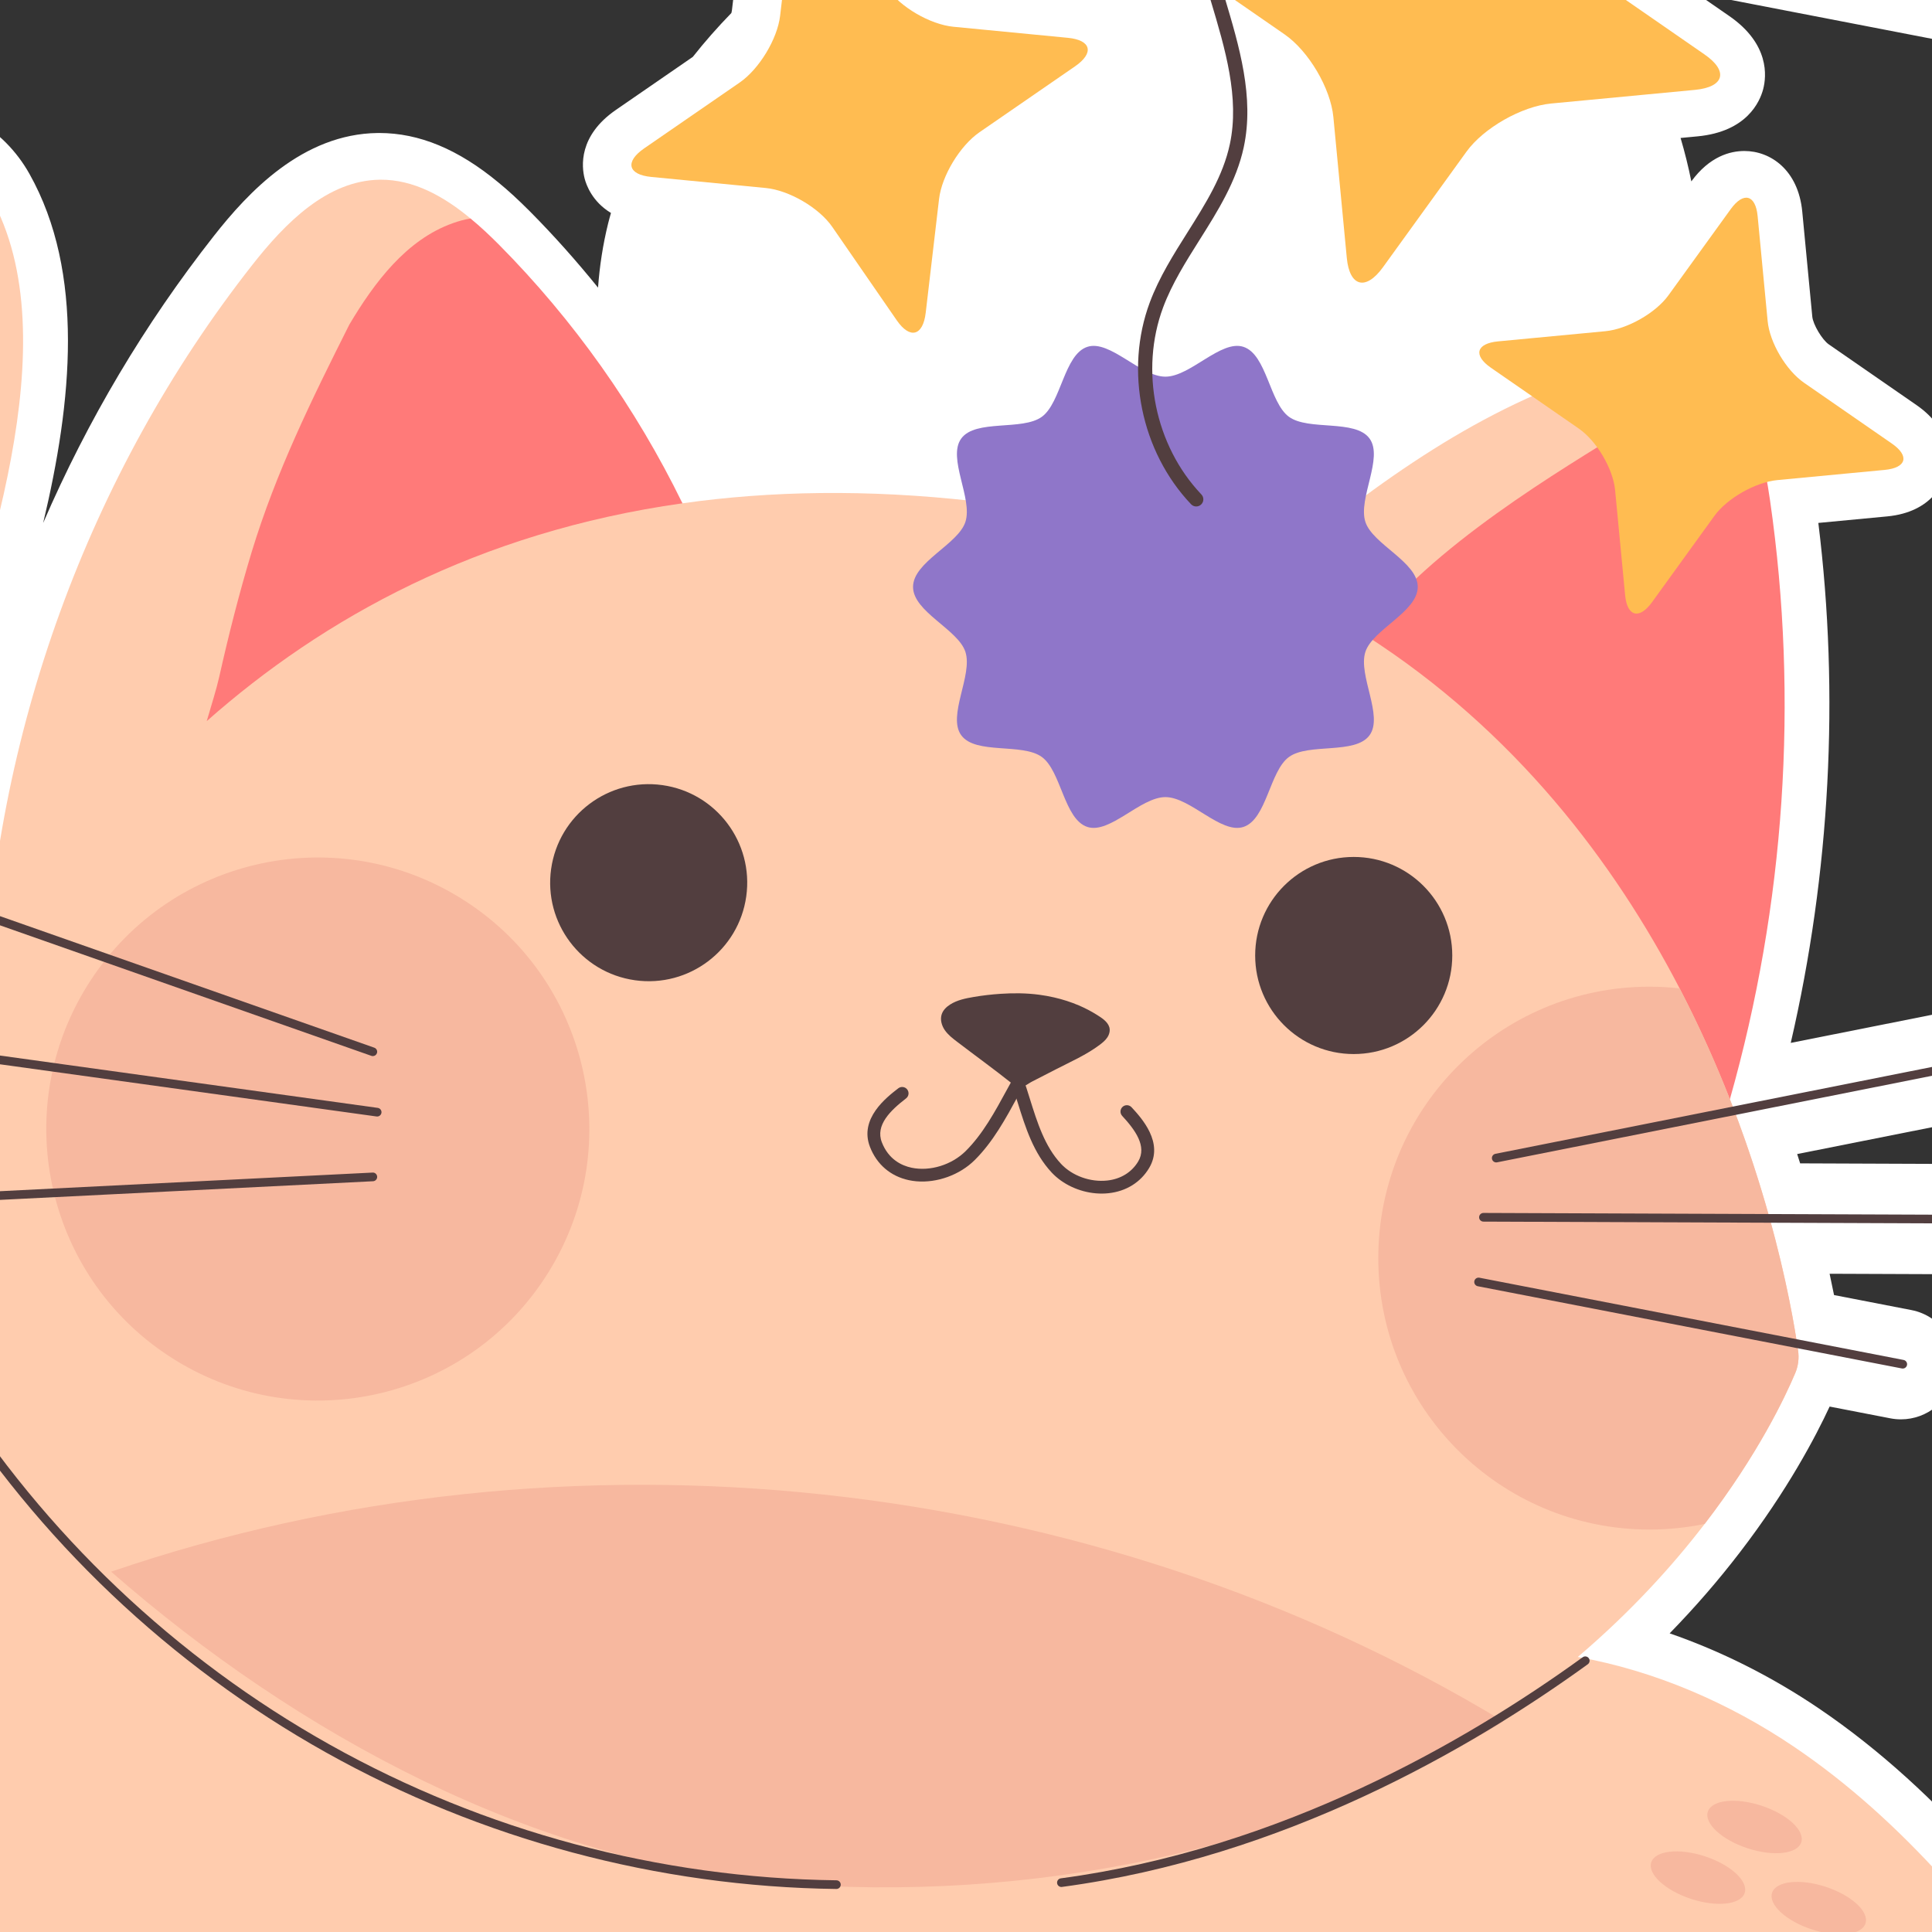 <?xml version="1.0" encoding="UTF-8"?>
<!-- Generator: Adobe Illustrator 25.2.1, SVG Export Plug-In . SVG Version: 6.00 Build 0)  -->
<svg xmlns="http://www.w3.org/2000/svg" xmlns:xlink="http://www.w3.org/1999/xlink" version="1.1" id="Capa_1" x="0px" y="0px" viewBox="100 50 300 300" style="enable-background:new 0 0 512 512;" xml:space="preserve" >
<rect x="100" y="50" width="300" height="300" fill="#333333" stroke="none"/>
<g id="cat">
	<path style="fill:#FFFFFF;" d="M497.059,450.7c-14.375-12.649-26.242-25.104-36.283-38.085   c-7.757-10.004-14.846-20.949-21.703-31.534c-4.097-6.326-8.335-12.867-12.721-19.226c-10.215-14.757-24.443-33.39-43.953-46.594   c-7.286-4.928-15.14-8.868-23.137-11.635c3.909-4.006,7.555-8.21,10.899-12.572c7.388-9.612,11.786-17.994,13.943-22.644   l9.437,1.829c0.533,0.104,1.083,0.156,1.636,0.156c4.089,0,7.624-2.914,8.405-6.934c0.897-4.633-2.142-9.134-6.776-10.034   l-12.017-2.33c-0.204-1.03-0.433-2.135-0.689-3.309l20.828,0.081c4.713,0,8.555-3.834,8.562-8.51   c0.015-2.291-0.865-4.449-2.477-6.076c-1.612-1.629-3.763-2.53-6.052-2.538l-25.435-0.099c-0.152-0.482-0.307-0.964-0.463-1.446   l27.329-5.437c2.248-0.445,4.187-1.739,5.459-3.645c1.272-1.905,1.724-4.192,1.276-6.422c-0.793-3.997-4.322-6.898-8.39-6.898   c-0.6,0-1.2,0.064-1.678,0.168l-24.993,4.974c6.112-26.377,7.586-53.999,4.284-80.74l10.691-1.014   c7.07-0.669,8.844-5.407,9.219-6.844c0.374-1.433,1.145-6.42-4.656-10.434l-13.632-9.435c-1.031-0.715-2.443-3.088-2.56-4.304   l-1.557-16.301c-0.62-6.509-4.959-9.422-8.985-9.422c-2.194,0-5.399,0.823-8.239,4.718c-0.457-2.27-1.015-4.519-1.671-6.741   l2.622-0.249c7.67-0.725,9.693-5.376,10.206-7.341c0.512-1.96,1.026-6.989-5.257-11.336l-5.118-3.543l51.803,10.016   c0.65,0.122,1.309,0.184,1.955,0.184c5.011,0,9.338-3.573,10.289-8.496c0.53-2.749-0.04-5.54-1.607-7.86   c-1.568-2.322-3.947-3.893-6.697-4.424L344.97,24.033l-1.302-13.636C342.938,2.723,338.047,0,334.079,0   c-2.38,0-5.894,0.934-9.107,5.383l-9.376,12.971L254.041,6.453c-0.648-0.124-1.311-0.187-1.97-0.187   c-5.016,0-9.348,3.57-10.304,8.495c-1.095,5.674,2.628,11.184,8.303,12.282l2.83,0.547c-0.375,0.12-0.75,0.239-1.125,0.361   c-5.026,1.632-10.065,3.829-14.966,6.496l-3.421-4.955c-3.036-4.399-6.629-5.056-8.5-5.056c-3.714,0-8.342,2.489-9.164,9.502   L213.654,51.6c-0.015,0.131-0.056,0.281-0.092,0.427c-2.118,2.176-4.121,4.449-5.986,6.808l-11.94,8.232   c-5.832,4.022-5.335,8.804-4.851,10.673c0.26,1,1.188,3.584,4.085,5.327c-0.15,0.538-0.304,1.076-0.438,1.617   c-0.811,3.282-1.325,6.62-1.569,9.978c-3.324-4.111-6.837-8.065-10.566-11.824c-1.857-1.86-3.375-3.252-4.883-4.486   c-6.252-5.181-12.314-7.7-18.532-7.7l-0.22,0.001c-11.667,0.133-20.115,9.188-25.455,15.986   c-10.747,13.675-19.633,28.658-26.506,44.571c4.478-18.752,6.5-38.862-2.14-54.232c-4.003-7.122-11.399-11.373-19.786-11.373   c-2.055,0-4.133,0.256-6.173,0.761c-7.089,1.752-12.802,5.999-16.986,9.502c-8.943,7.487-16.904,16.696-23.663,27.368   c-20.517,32.398-29.854,74.534-26.29,118.645c1.715,21.228,6.47,42.013,14.136,61.776c1.141,2.943,8.701,17.717,15.66,30.44   c-7.895,14.72-13.294,30.233-16.064,46.168c-4.64,26.69-2.011,54.39,7.589,80.453c-11.471,9.792-20.147,21.966-25.272,35.518   c-1.627,2.698-2.623,5.61-2.963,8.67c-0.637,5.748,1.098,11.298,5.017,16.05c5.064,6.139,13.167,10.215,21.685,10.903   c1.185,0.094,2.395,0.142,3.592,0.142c11.241,0,21.329-4.022,31.083-7.912l0.165-0.066c8.614-3.436,16.75-6.681,24.817-6.681   c0.238,0,0.477,0.003,0.716,0.009c6.232,0.152,12.91,2.449,19.437,4.695c3.461,1.19,7.039,2.42,10.75,3.424   c3.471,0.935,8.865,2.051,14.858,2.051c10.405,0,19.037-3.423,24.98-9.918c1.872-2.06,2.549-4.8,2.069-7.354   c0.648-0.001,1.293-0.009,1.911-0.031c2.392-0.072,4.258-0.795,5.656-1.849h39.844c1.031,0.441,2.15,0.679,3.295,0.679   c0.784,0,1.554-0.106,2.31-0.318c0.15,0.037,0.302,0.07,0.455,0.099c0.449,0.086,0.904,0.129,1.361,0.129h25.441   c0.25,0.039,0.518,0.069,0.805,0.084v-0.001c0.159,0.009,0.327,0.014,0.465,0.014c0.434,0,0.866-0.032,1.291-0.097h67.06   c2.503,0,4.807-0.199,6.958-0.604c0.847,0.276,1.742,0.421,2.652,0.421c2.088,0,4.1-0.761,5.676-2.151   c1.139-1.008,2.313-2.135,3.576-3.43c2.554-1.972,4.78-4.432,6.737-7.453l33.74,0.001c8.213,0,18.425,0,28.289-1.762   c0.044-0.007,0.087-0.013,0.131-0.019c2.106,0.801,4.392,1.622,7.057,2.531c20.351,6.867,41.568,10.349,63.059,10.349   c3.95,0,7.945-0.122,11.877-0.362c0.133-0.005,0.615-0.031,0.72-0.04c2.505-0.196,4.738-0.545,6.76-1.051   c5.829-1.4,10.212-3.947,12.968-7.493c1.039-1.298,1.856-2.766,2.432-4.364c0.411-1.079,0.689-2.231,0.824-3.396   C508.403,460.701,500.745,453.949,497.059,450.7z"/>
	<g>
		<g>
			<g>
				<g>
					<path style="fill:#FFCCAE;" d="M492.552,456.143c-13.523-11.897-26.198-24.831-37.223-39.084       c-12.604-16.256-22.97-34.137-34.655-51.076c-11.709-16.915-24.996-33.171-42.053-44.715       c-10.09-6.825-21.672-11.847-33.626-13.971c8.231-7.003,14.714-14.154,19.703-20.661c8.293-10.79,12.534-19.79,14.065-23.418       c0.471-1.107,0.612-2.309,0.448-3.487c-0.727-5.069-3.308-20.452-10.596-39.045l0.56-109.047       c-1.013-1.272-2.238-2.379-3.675-3.251c-5.866-3.581-13.452-2.167-19.954,0.094c-18.629,6.486-34.536,18.606-49.715,31.347       c-12.859-5.856-27.663-10.11-44.71-12.029c-16.544-1.863-31.542-1.568-45.15,0.351l-32.902-44.218       c-4.123-3.416-8.811-6.078-14.041-6.031c-8.222,0.094-14.748,6.738-19.837,13.217c-25.531,32.487-40.255,73.258-41.703,114.54       c-7.845,14.119-11.866,25.753-13.236,30.136c-0.377,1.225-0.4,2.544-0.071,3.793c1.078,3.964,4.051,13.689,10.082,25.713       c-9.735,6.806-18.624,14.802-26.455,23.739c-7.392-42.029,11.17-87.471,22.757-127.128c6.567-22.476,20.511-59.05,7.959-81.381       c-3.643-6.482-10.881-8.862-17.898-7.127c-5.288,1.307-9.894,4.526-14.071,8.023c-8.725,7.305-16.112,16.088-22.191,25.689       c-21.047,33.235-28.322,75.399-25.189,114.182c1.65,20.43,6.256,40.627,13.669,59.738c1,2.578,9.489,19.214,17.158,33.022       c-8.366,14.698-14.281,30.781-17.178,47.449c-7.232,41.605,4.406,86.108,31.074,118.855c0.612-0.212,2.356,0.942,2.968,0.754       h150.99c1.013,0,0.189,0.4,1.178,0.589h95.061c3.228,0,5.984-0.401,8.363-1.178c2.215-0.683,4.099-1.649,5.748-2.851h0.023       c3.11-2.309,5.324-5.395,7.115-8.905c0-0.024,0.024-0.024,0.024-0.047c0.047-0.071,0.07-0.165,0.118-0.236h35.739       c9.801,0,19.695,0.071,29.355-1.673c0.683-0.094,1.343-0.212,2.003-0.353c2.851,1.131,5.748,2.167,8.646,3.157       c23.182,7.822,47.872,11.12,72.303,9.612c0.165,0,0.306-0.024,0.471-0.024c1.814-0.141,3.746-0.401,5.631-0.872       c3.628-0.872,7.021-2.427,9-4.971c0.565-0.707,0.989-1.484,1.296-2.356c0.212-0.542,0.353-1.131,0.424-1.743       C500.986,463.989,496.534,459.654,492.552,456.143z"/>
					<path style="fill:#FF7A79;" d="M177.45,87.963c-1.39-1.39-2.827-2.756-4.382-4.029c-0.942,0.141-1.861,0.4-2.78,0.73       c-7.185,2.568-12.133,9.164-16.044,15.737c-5.843,11.638-11.355,22.805-15.172,35.339c-1.932,6.385-3.581,12.887-5.042,19.413       c-0.393,1.76-1.161,4.199-1.928,6.822c18.04-15.961,42.134-29.347,73.867-33.823C198.734,113.321,189.067,99.675,177.45,87.963       z"/>
					<path style="fill:#FF7A79;" d="M360.81,203.473c3.068,5.899,5.641,11.696,7.804,17.214c8.544-30.118,10.703-62.011,6.237-92.98       c-0.801-5.654-2.167-11.779-5.678-16.067c-5.442-1.249-11.261,1.673-16.138,4.712c-10.513,6.548-30.851,18.401-41.084,32.237       C335.296,163.514,350.707,184.018,360.81,203.473z"/>
				</g>
				<g>
					<path style="fill:#F7B89F;" d="M117.256,294.051c70.812-24.216,152.157-15.466,216.199,23.255       c-32.627,20.149-74.077,28.265-112.294,25.098C182.945,339.238,146.122,319.296,117.256,294.051z"/>
				</g>
				<g>
					<g>
						
							<ellipse transform="matrix(0.139 -0.99 0.99 0.139 -12.244 359.802)" style="fill:#523E3F;" cx="200.731" cy="186.94" rx="15.303" ry="15.303"/>
					</g>
					<g>
						<circle style="fill:#523E3F;" cx="310.205" cy="198.369" r="15.303"/>
					</g>
					<g>
						<g>
							<path style="fill:#523E3F;" d="M263.688,204.881c-0.768-0.176-1.546-0.316-2.326-0.419c-1.992-0.263-3.986-0.277-5.988-0.143         c-1.398,0.093-2.772,0.251-4.152,0.485c-1.281,0.218-2.598,0.476-3.708,1.19c-0.552,0.355-1.051,0.838-1.271,1.455         c-0.298,0.834-0.035,1.786,0.468,2.515c0.503,0.729,1.221,1.279,1.926,1.815c2.808,2.145,5.681,4.221,8.447,6.421         c0.428,0.325,0.795,0.828,1.402,0.673c0.442-0.113,0.844-0.362,1.223-0.606c0.417-0.27,0.873-0.488,1.32-0.717         c0.976-0.498,1.951-0.999,2.924-1.502c2.323-1.199,4.742-2.247,6.843-3.832c0.437-0.33,0.866-0.688,1.163-1.147         c0.298-0.459,0.451-1.039,0.296-1.564c-0.259-0.879-1.208-1.467-1.934-1.924c-0.891-0.56-1.829-1.046-2.797-1.46         C266.287,205.594,265,205.182,263.688,204.881z"/>
						</g>
						<g>
							<path style="fill:#523E3F;" d="M242.32,233.432c-0.401-0.034-0.796-0.092-1.185-0.175c-2.838-0.601-4.987-2.438-6.047-5.17         c-1.704-4.392,2.571-7.688,4.396-9.096c0.436-0.334,1.057-0.252,1.388,0.178c0.334,0.434,0.254,1.055-0.178,1.388         c-2.439,1.88-4.792,4.16-3.762,6.814c1.039,2.676,3.082,3.626,4.614,3.951c2.873,0.604,6.244-0.435,8.414-2.596         c2.645-2.628,4.535-6.102,6.363-9.462c0.374-0.69,0.747-1.376,1.124-2.05c0.268-0.476,0.873-0.648,1.347-0.381         c0.476,0.267,0.648,0.869,0.381,1.347c-0.372,0.667-0.743,1.345-1.114,2.027c-1.895,3.487-3.855,7.09-6.705,9.924         C249.024,232.451,245.518,233.702,242.32,233.432z"/>
						</g>
						<g>
							<path style="fill:#523E3F;" d="M270.182,235.301c-2.593-0.216-5.148-1.387-6.862-3.215         c-2.849-3.041-4.091-7.025-5.292-10.878c-0.342-1.089-0.678-2.17-1.049-3.213c-0.184-0.516,0.087-1.08,0.601-1.264         c0.512-0.188,1.081,0.085,1.264,0.601c0.379,1.067,0.724,2.171,1.072,3.286c1.137,3.641,2.309,7.405,4.848,10.112         c1.731,1.85,4.535,2.865,7.153,2.583c2.102-0.225,3.813-1.278,4.82-2.96c1.401-2.348-0.469-4.896-2.486-7.079         c-0.37-0.401-0.345-1.026,0.057-1.398c0.401-0.368,1.026-0.345,1.399,0.057c1.519,1.645,5.08,5.501,2.729,9.435         c-1.332,2.23-3.573,3.621-6.305,3.914C271.486,235.352,270.834,235.356,270.182,235.301z"/>
						</g>
					</g>
					<g>
						
							<ellipse transform="matrix(0.526 -0.851 0.851 0.526 -120.881 233.8)" style="fill:#F7B89F;" cx="149.232" cy="225.306" rx="42.14" ry="42.14"/>
					</g>
					<g>
						<path style="fill:#F7B89F;" d="M378.762,263.218c-1.531,3.628-5.772,12.628-14.065,23.418        c-2.756,0.565-5.631,0.872-8.552,0.872c-23.276,0-42.124-18.871-42.124-42.147s18.847-42.147,42.124-42.147        c1.578,0,3.133,0.094,4.665,0.259c13.405,25.774,17.457,49.686,18.4,56.259C379.375,260.91,379.233,262.111,378.762,263.218z"/>
					</g>
					<g>
						<g>
							<path style="fill:#523E3F;" d="M157.894,213.99c-0.074,0-0.15-0.012-0.223-0.038l-69.913-24.57         c-0.35-0.123-0.536-0.507-0.412-0.858c0.123-0.351,0.513-0.533,0.858-0.412l69.913,24.57c0.35,0.123,0.536,0.507,0.412,0.858         C158.432,213.816,158.171,213.99,157.894,213.99z"/>
						</g>
						<g>
							<path style="fill:#523E3F;" d="M158.566,223.371c-0.031,0-0.063-0.002-0.093-0.006L84.316,213.09         c-0.368-0.051-0.625-0.391-0.575-0.759c0.052-0.367,0.398-0.622,0.759-0.574l74.157,10.275         c0.368,0.051,0.625,0.391,0.575,0.759C159.184,223.127,158.896,223.371,158.566,223.371z"/>
						</g>
						<g>
							<path style="fill:#523E3F;" d="M90.885,236.773c-0.356,0-0.654-0.28-0.673-0.64c-0.018-0.371,0.268-0.687,0.64-0.706         l67.009-3.35c0.352-0.035,0.687,0.268,0.706,0.639c0.018,0.371-0.268,0.687-0.64,0.706l-67.009,3.35         C90.908,236.772,90.896,236.773,90.885,236.773z"/>
						</g>
					</g>
					<g>
						<g>
							<path style="fill:#523E3F;" d="M332.333,230.499c-0.314,0-0.595-0.222-0.658-0.542c-0.073-0.365,0.164-0.719,0.529-0.792         l72.681-14.462c0.358-0.07,0.718,0.165,0.791,0.529c0.073,0.365-0.164,0.719-0.529,0.792l-72.681,14.462         C332.422,230.495,332.377,230.499,332.333,230.499z"/>
						</g>
						<g>
							<path style="fill:#523E3F;" d="M405.213,239.981c-0.001,0-0.001,0-0.002,0l-74.865-0.289         c-0.372-0.002-0.673-0.304-0.67-0.676c0.001-0.371,0.302-0.671,0.673-0.671c0.001,0,0.001,0,0.002,0l74.865,0.289         c0.372,0.002,0.673,0.304,0.67,0.676C405.885,239.681,405.584,239.981,405.213,239.981z"/>
						</g>
						<g>
							<path style="fill:#523E3F;" d="M395.461,262.507c-0.042,0-0.086-0.004-0.13-0.012l-65.866-12.77         c-0.365-0.071-0.603-0.424-0.532-0.789c0.071-0.365,0.422-0.603,0.789-0.533l65.866,12.77         c0.365,0.071,0.603,0.424,0.532,0.789C396.058,262.283,395.776,262.507,395.461,262.507z"/>
						</g>
					</g>
				</g>
				<g>
					<path style="fill:#523E3F;" d="M229.875,343.319c-0.002,0-0.006,0-0.008,0c-27.694-0.343-55.105-7.677-79.271-21.212       c-24.164-13.535-44.74-33.075-59.501-56.51c-0.198-0.314-0.104-0.73,0.211-0.928c0.316-0.199,0.731-0.103,0.929,0.211       c14.641,23.245,35.05,42.628,59.019,56.054c23.97,13.425,51.16,20.7,78.63,21.039c0.372,0.005,0.669,0.31,0.664,0.682       C230.543,343.023,230.243,343.319,229.875,343.319z"/>
				</g>
				<g>
					<path style="fill:#523E3F;" d="M264.814,343.008c-0.332,0-0.621-0.245-0.666-0.584c-0.049-0.369,0.209-0.707,0.577-0.757       c34.123-4.584,62.904-21.2,81.039-34.333c0.302-0.217,0.721-0.151,0.941,0.15c0.218,0.301,0.151,0.722-0.15,0.94       c-18.261,13.223-47.25,29.955-81.651,34.577C264.874,343.006,264.844,343.008,264.814,343.008z"/>
				</g>
			</g>
			<g>
				<g>
					<path style="fill:#FFE4CF;" d="M294.821,429.427c-13.381,2.097-27.305,8.67-36.469,18.659       c-8.481,9.235-13.923,21.18-15.431,33.619h-23.889c-0.989-0.189-0.165-0.589-1.178-0.589h-4.005       c-4.406-12.227-12.557-23.465-23.559-29.967c-13.169-7.774-30.061-11.685-44.786-7.539c-4.17-23.418,6.055-48.343,24.219-63.68       c18.188-15.337,43.372-21.297,66.908-17.763c16.397,2.45,32.417,9.518,43.796,21.58S298.002,413.172,294.821,429.427z"/>
				</g>
				<g>
					<g>
						<path style="fill:#523E3F;" d="M245.742,481.802c-0.025,0-0.049,0-0.075-0.002c-0.724-0.039-1.277-0.658-1.237-1.383        c0.733-13.031,6.38-25.864,15.494-35.205c9.116-9.343,21.806-15.304,34.815-16.358c0.723-0.046,1.356,0.483,1.414,1.203        c0.059,0.722-0.48,1.355-1.202,1.415c-12.387,1.001-24.469,6.677-33.148,15.571c-8.677,8.894-14.055,21.113-14.752,33.521        C247.012,481.264,246.433,481.802,245.742,481.802z"/>
					</g>
					<g>
						<path style="fill:#523E3F;" d="M323.703,481.522c-0.363,0-0.724-0.15-0.982-0.442c-0.481-0.543-0.43-1.373,0.113-1.852        c13.258-11.727,20.674-28.768,21.446-49.281c0.723-19.199-3.777-38.249-8.128-56.671c-0.167-0.704,0.27-1.413,0.976-1.578        c0.707-0.177,1.411,0.269,1.578,0.975c4.392,18.592,8.934,37.816,8.197,57.37c-0.799,21.249-8.522,38.934-22.329,51.149        C324.323,481.414,324.012,481.522,323.703,481.522z"/>
					</g>
					<g>
						<path style="fill:#523E3F;" d="M264.454,462.599c-3.204,5.796-4.735,12.486-4.453,19.106h-2.615        c-0.283-7.068,1.366-14.183,4.783-20.355c0.33-0.636,1.131-0.872,1.767-0.518        C264.571,461.185,264.807,461.962,264.454,462.599z"/>
					</g>
					<g>
						<path style="fill:#523E3F;" d="M279.861,463.847c-2.756,5.513-3.934,11.756-3.416,17.858h-2.639        c-0.495-6.526,0.777-13.146,3.699-19.036c0.33-0.636,1.107-0.895,1.767-0.589C279.908,462.41,280.191,463.187,279.861,463.847        z"/>
					</g>
				</g>
				<g>
					<g>
						<path style="fill:#523E3F;" d="M214.906,481.796c-0.516,0-1.005-0.308-1.214-0.817c-5.331-12.997-15.631-23.982-28.26-30.137        c-12.967-6.32-27.312-7.774-40.391-4.086c-0.575,0.159-1.198-0.087-1.497-0.614c-10.434-18.353-27.82-32.95-47.699-40.055        c-0.682-0.244-1.037-0.994-0.794-1.677c0.243-0.681,0.993-1.044,1.677-0.794c20.143,7.197,37.798,21.87,48.588,40.345        c13.433-3.511,28.042-1.921,41.265,4.521c13.2,6.435,23.966,17.918,29.537,31.503c0.276,0.669-0.045,1.436-0.715,1.712        C215.24,481.763,215.072,481.796,214.906,481.796z"/>
					</g>
					<g>
						<path style="fill:#523E3F;" d="M186.355,481.116h-3.11c-2.497-3.699-5.937-6.761-9.942-8.788        c-0.66-0.33-0.919-1.107-0.589-1.767c0.33-0.636,1.131-0.895,1.767-0.565C179.405,472.47,183.552,476.381,186.355,481.116z"/>
					</g>
					<g>
						<path style="fill:#523E3F;" d="M205.108,481.116h-2.827c-2.003-4.618-5.442-8.623-9.753-11.308        c-0.613-0.377-0.825-1.178-0.424-1.791c0.377-0.613,1.178-0.825,1.791-0.424C198.983,470.726,202.965,475.556,205.108,481.116        z"/>
					</g>
				</g>
			</g>
			<g>
				<g>
					<path style="fill:#F7B89F;" d="M370.913,343.936c-0.599,1.825-4.332,2.239-8.337,0.923c-4.005-1.315-6.766-3.86-6.167-5.685       c0.599-1.825,4.332-2.239,8.337-0.924C368.751,339.565,371.512,342.111,370.913,343.936z"/>
				</g>
				<g>
					<path style="fill:#F7B89F;" d="M379.697,336.076c-0.599,1.825-4.332,2.239-8.337,0.924c-4.005-1.315-6.766-3.86-6.167-5.686       c0.599-1.825,4.332-2.239,8.337-0.923C377.535,331.705,380.296,334.251,379.697,336.076z"/>
				</g>
				<g>
					<path style="fill:#F7B89F;" d="M389.672,348.672c-0.599,1.825-4.332,2.239-8.337,0.924c-4.005-1.315-6.766-3.86-6.167-5.686       c0.599-1.825,4.332-2.239,8.337-0.924C387.51,344.301,390.271,346.847,389.672,348.672z"/>
				</g>
			</g>
			<g>
				<g>
					<path style="fill:#523E3F;" d="M411.533,469.101c-0.047,0.212-0.165,0.377-0.306,0.518c-2.898-0.99-5.796-2.026-8.646-3.157       c-0.66,0.141-1.319,0.259-2.003,0.353c-13.994-5.348-29.944-14.395-40.145-29.472c-12.321-18.164-12.486-42.218-0.424-57.178       c0.471-0.565,1.296-0.636,1.861-0.189c0.565,0.448,0.636,1.272,0.188,1.838c-12.887,15.949-9.471,39.273,0.542,54.068       c12.156,17.928,32.841,27.093,48.06,31.593C411.344,467.687,411.745,468.418,411.533,469.101z"/>
				</g>
				<g>
					<g>
						<path style="fill:#523E3F;" d="M489.631,478.336c-1.885,0.471-3.817,0.73-5.631,0.872c-4.453-1.673-8.788-3.675-12.863-5.984        c-0.636-0.353-0.848-1.154-0.495-1.79c0.353-0.613,1.154-0.848,1.79-0.495C477.851,474.001,483.647,476.475,489.631,478.336z"/>
					</g>
					<g>
						<path style="fill:#523E3F;" d="M499.926,471.009c-0.306,0.872-0.73,1.649-1.296,2.356c-6.785-1.955-13.358-4.712-19.46-8.151        c-0.636-0.353-0.872-1.154-0.495-1.79c0.353-0.636,1.154-0.848,1.767-0.495C486.545,466.368,493.141,469.101,499.926,471.009z        "/>
					</g>
				</g>
			</g>
		</g>
		<g>
			<g>
				<path style="fill:#8F76C9;" d="M320.148,141.131c0,3.875-6.996,6.596-8.131,10.092c-1.176,3.623,2.843,9.929,0.648,12.944      c-2.217,3.046-9.47,1.16-12.516,3.377c-3.016,2.195-3.451,9.688-7.074,10.864c-3.496,1.135-8.237-4.634-12.112-4.634      c-3.875,0-8.616,5.769-12.112,4.634c-3.623-1.176-4.059-8.669-7.074-10.864c-3.046-2.217-10.299-0.331-12.516-3.376      c-2.195-3.016,1.825-9.321,0.648-12.945c-1.135-3.496-8.131-6.216-8.131-10.091c0-3.875,6.996-6.595,8.131-10.092      c1.177-3.623-2.843-9.929-0.648-12.945c2.217-3.046,9.47-1.16,12.516-3.376c3.016-2.195,3.451-9.688,7.074-10.864      c3.496-1.135,8.237,4.634,12.111,4.634c3.875,0,8.616-5.769,12.112-4.634c3.623,1.176,4.058,8.67,7.074,10.864      c3.046,2.217,10.299,0.331,12.516,3.377c2.195,3.016-1.825,9.321-0.648,12.944C313.152,134.536,320.148,137.256,320.148,141.131      z"/>
			</g>
			<path style="fill:#523E3F;" d="M417.768,47.042L252.66,15.121c-0.891-0.171-1.769,0.414-1.944,1.313     c-0.173,0.9,0.414,1.77,1.313,1.944l33.858,6.546c-2.925,8.248-0.355,16.9,2.147,25.274c2.202,7.368,4.479,14.985,2.934,22.199     c-1.055,4.926-3.735,9.178-6.572,13.68c-2.169,3.439-4.41,6.996-5.858,10.884c-3.936,10.569-1.36,23.164,6.41,31.339     c0.217,0.229,0.509,0.344,0.801,0.344c0.274,0,0.548-0.101,0.761-0.304c0.444-0.421,0.461-1.121,0.04-1.563     c-7.2-7.576-9.587-19.248-5.941-29.044c1.368-3.674,3.547-7.132,5.656-10.477c2.816-4.467,5.727-9.086,6.864-14.396     c1.664-7.768-0.695-15.661-2.976-23.295c-2.545-8.516-4.943-16.564-2.075-24.217l129.058,24.951     c0.106,0.021,0.212,0.03,0.317,0.03c0.778,0,1.473-0.551,1.626-1.344C419.255,48.086,418.667,47.216,417.768,47.042z"/>
		</g>
		<g>
			<g>
				<g>
					<path style="fill:#523E3F;" d="M35.319,504.111c-0.983,0-1.97-0.038-2.961-0.118c-6.235-0.504-12.604-3.668-16.227-8.061       c-2.529-3.067-3.655-6.579-3.257-10.156c1.097-9.86,12.346-14.572,20.714-17.259c0.353-0.114,0.732,0.081,0.846,0.435       c0.113,0.354-0.081,0.733-0.435,0.847c-8.01,2.573-18.775,7.044-19.786,16.126c-0.358,3.207,0.666,6.371,2.957,9.15       c3.402,4.126,9.407,7.1,15.297,7.576c10.482,0.846,20.672-3.215,30.522-7.142c9.421-3.757,19.146-7.643,29.344-7.392       c7.665,0.188,15.031,2.721,22.155,5.171c3.335,1.148,6.785,2.334,10.212,3.26c12.993,3.509,24.433,1.58,30.602-5.163       c0.253-0.275,0.68-0.292,0.951-0.043c0.274,0.251,0.293,0.677,0.042,0.951c-9.389,10.265-25.469,7.303-31.947,5.554       c-3.471-0.938-6.942-2.131-10.298-3.286c-7.026-2.417-14.293-4.916-21.75-5.099c-9.918-0.234-19.517,3.591-28.812,7.297       C54.41,500.379,45.052,504.111,35.319,504.111z"/>
				</g>
				<g>
					<g>
						<path style="fill:#FF7A79;" d="M167.872,481.861c-0.236,0.919-1.178,1.084-1.979,1.108c-1.39,0.047-2.803,0.024-4.194,0        c-2.992-0.047-6.008-0.189-9-0.236c-10.272-0.165-20.52-0.306-30.768-0.471c-12.698-0.189-25.397-0.377-38.071-0.589        c-12.18-0.165-24.337-0.353-36.493-0.542c-8.67-0.141-17.34-0.259-26.009-0.4c-2.403-0.047-4.83-0.071-7.256-0.118        c11.096-31.828,43.726-54.846,77.439-54.61c18.211,0.118,36.069,7.068,50.228,18.423c5.843,4.665,11.096,10.107,15.502,16.162        c3.84,5.254,7.586,10.884,9.706,17.104c0.283,0.848,0.542,1.72,0.777,2.591C167.896,480.8,168.013,481.343,167.872,481.861z"/>
					</g>
					<g>
						<path style="fill:#523E3F;" d="M145.958,461.264c0,2.408-1.953,4.361-4.361,4.361c-2.408,0-4.361-1.953-4.361-4.361        c0-2.408,1.953-4.361,4.361-4.361C144.005,456.903,145.958,458.855,145.958,461.264z"/>
					</g>
					<g>
						<path style="fill:#FF7A79;" d="M95.983,440.014c-6.378-5.671-11.736-12.857-13.659-21.172        c-1.923-8.315,0.091-17.826,6.417-23.555c6.473-5.863,16.598-6.79,24.541-3.159c7.943,3.631,13.66,11.275,16.049,19.675        c2.389,8.401,1.69,17.466-0.79,25.841C117.609,438.719,106.915,438.941,95.983,440.014z"/>
					</g>
					<g>
						<path style="fill:#523E3F;" d="M167.872,481.861c-0.236,0.919-1.178,1.084-1.979,1.108c-1.39,0.047-2.803,0.024-4.194,0        c0.236-2.851,2.662-5.984,5.277-5.277c0.283,0.848,0.542,1.72,0.777,2.591C167.896,480.8,168.013,481.343,167.872,481.861z"/>
					</g>
				</g>
				<g>
					<path style="fill:#523E3F;" d="M90.466,426.983c-0.216,0-0.428-0.104-0.558-0.296c-4.206-6.218-5.142-14.203-2.442-20.839       c2.832-6.962,9.584-11.886,16.8-12.254c7.424-0.389,14.834,4.46,17.209,11.257c0.123,0.35-0.061,0.735-0.413,0.857       c-0.352,0.122-0.734-0.063-0.857-0.414c-2.186-6.254-8.984-10.701-15.87-10.357c-6.704,0.342-12.982,4.931-15.622,11.417       c-2.533,6.225-1.647,13.727,2.309,19.578c0.209,0.308,0.127,0.726-0.179,0.935C90.727,426.945,90.595,426.983,90.466,426.983z"/>
				</g>
			</g>
			<g>
				<g>
					<path style="fill:#FFF3EE;" d="M65.489,437.545c-0.396,0.521-1.005,0.826-1.592,1.114c-1.713,0.839-3.479,1.693-5.381,1.831       c-0.418,0.03-0.849,0.024-1.24-0.127s-0.736-0.471-0.824-0.88c-0.112-0.526,0.211-1.044,0.567-1.447       c1.389-1.572,3.426-2.396,5.429-3.018c0.616-0.191,1.259-0.37,1.897-0.282C65.692,434.921,66.319,436.452,65.489,437.545z"/>
				</g>
				<g>
					<path style="fill:#FFF3EE;" d="M52.932,444.29c-0.552,0.82-1.408,1.377-2.24,1.911c-2.395,1.538-4.791,3.076-7.186,4.614       c-0.471,0.302-0.955,0.61-1.502,0.727c-0.547,0.117-1.18,0.003-1.54-0.425c-0.657-0.781-0.067-1.96,0.574-2.753       c2.326-2.879,5.333-5.204,8.705-6.732c0.847-0.384,2.217-0.847,3.089-0.243C53.763,442.033,53.492,443.457,52.932,444.29z"/>
				</g>
			</g>
		</g>
		<g>
			<path style="fill:#FFBC51;" d="M237.721,48.12c2.049,2.968,6.699,5.684,10.333,6.036l17.768,1.717     c3.634,0.351,4.128,2.35,1.096,4.439l-14.82,10.218c-3.03,2.092-5.858,6.758-6.282,10.371l-2.072,17.664     c-0.424,3.613-2.447,4.141-4.496,1.174l-10.017-14.511c-2.049-2.968-6.699-5.684-10.334-6.036l-17.767-1.717     c-3.635-0.352-4.128-2.35-1.096-4.44l14.821-10.218c3.03-2.091,5.858-6.758,6.282-10.371l2.072-17.664     c0.424-3.614,2.447-4.141,4.495-1.173L237.721,48.12z"/>
		</g>
		<g>
			<path style="fill:#FFBC51;" d="M338.821,32.957c0.427,4.475,3.838,10.254,7.578,12.844l18.291,12.66     c3.741,2.589,3.065,5.064-1.504,5.496l-22.332,2.117c-4.568,0.435-10.479,3.796-13.135,7.47l-12.982,17.964     c-2.656,3.674-5.178,3.02-5.606-1.454l-2.086-21.874c-0.427-4.474-3.837-10.254-7.579-12.844l-18.29-12.658     c-3.741-2.591-3.064-5.064,1.504-5.498l22.333-2.117c4.567-0.435,10.479-3.796,13.135-7.47L331.13,9.631     c2.656-3.676,5.177-3.02,5.604,1.455L338.821,32.957z"/>
		</g>
		<g>
			<path style="fill:#FFBC51;" d="M374.48,99.86c0.318,3.336,2.861,7.643,5.649,9.574l13.634,9.437     c2.789,1.93,2.285,3.775-1.121,4.097l-16.647,1.579c-3.405,0.324-7.811,2.829-9.791,5.568l-9.677,13.39     c-1.98,2.739-3.86,2.251-4.179-1.084l-1.555-16.305c-0.318-3.335-2.861-7.643-5.649-9.574l-13.634-9.436     c-2.789-1.932-2.284-3.775,1.121-4.098l16.647-1.578c3.404-0.324,7.811-2.829,9.791-5.568l9.678-13.39     c1.98-2.74,3.859-2.252,4.177,1.084L374.48,99.86z"/>
		</g>
	</g>
</g>
</svg>

